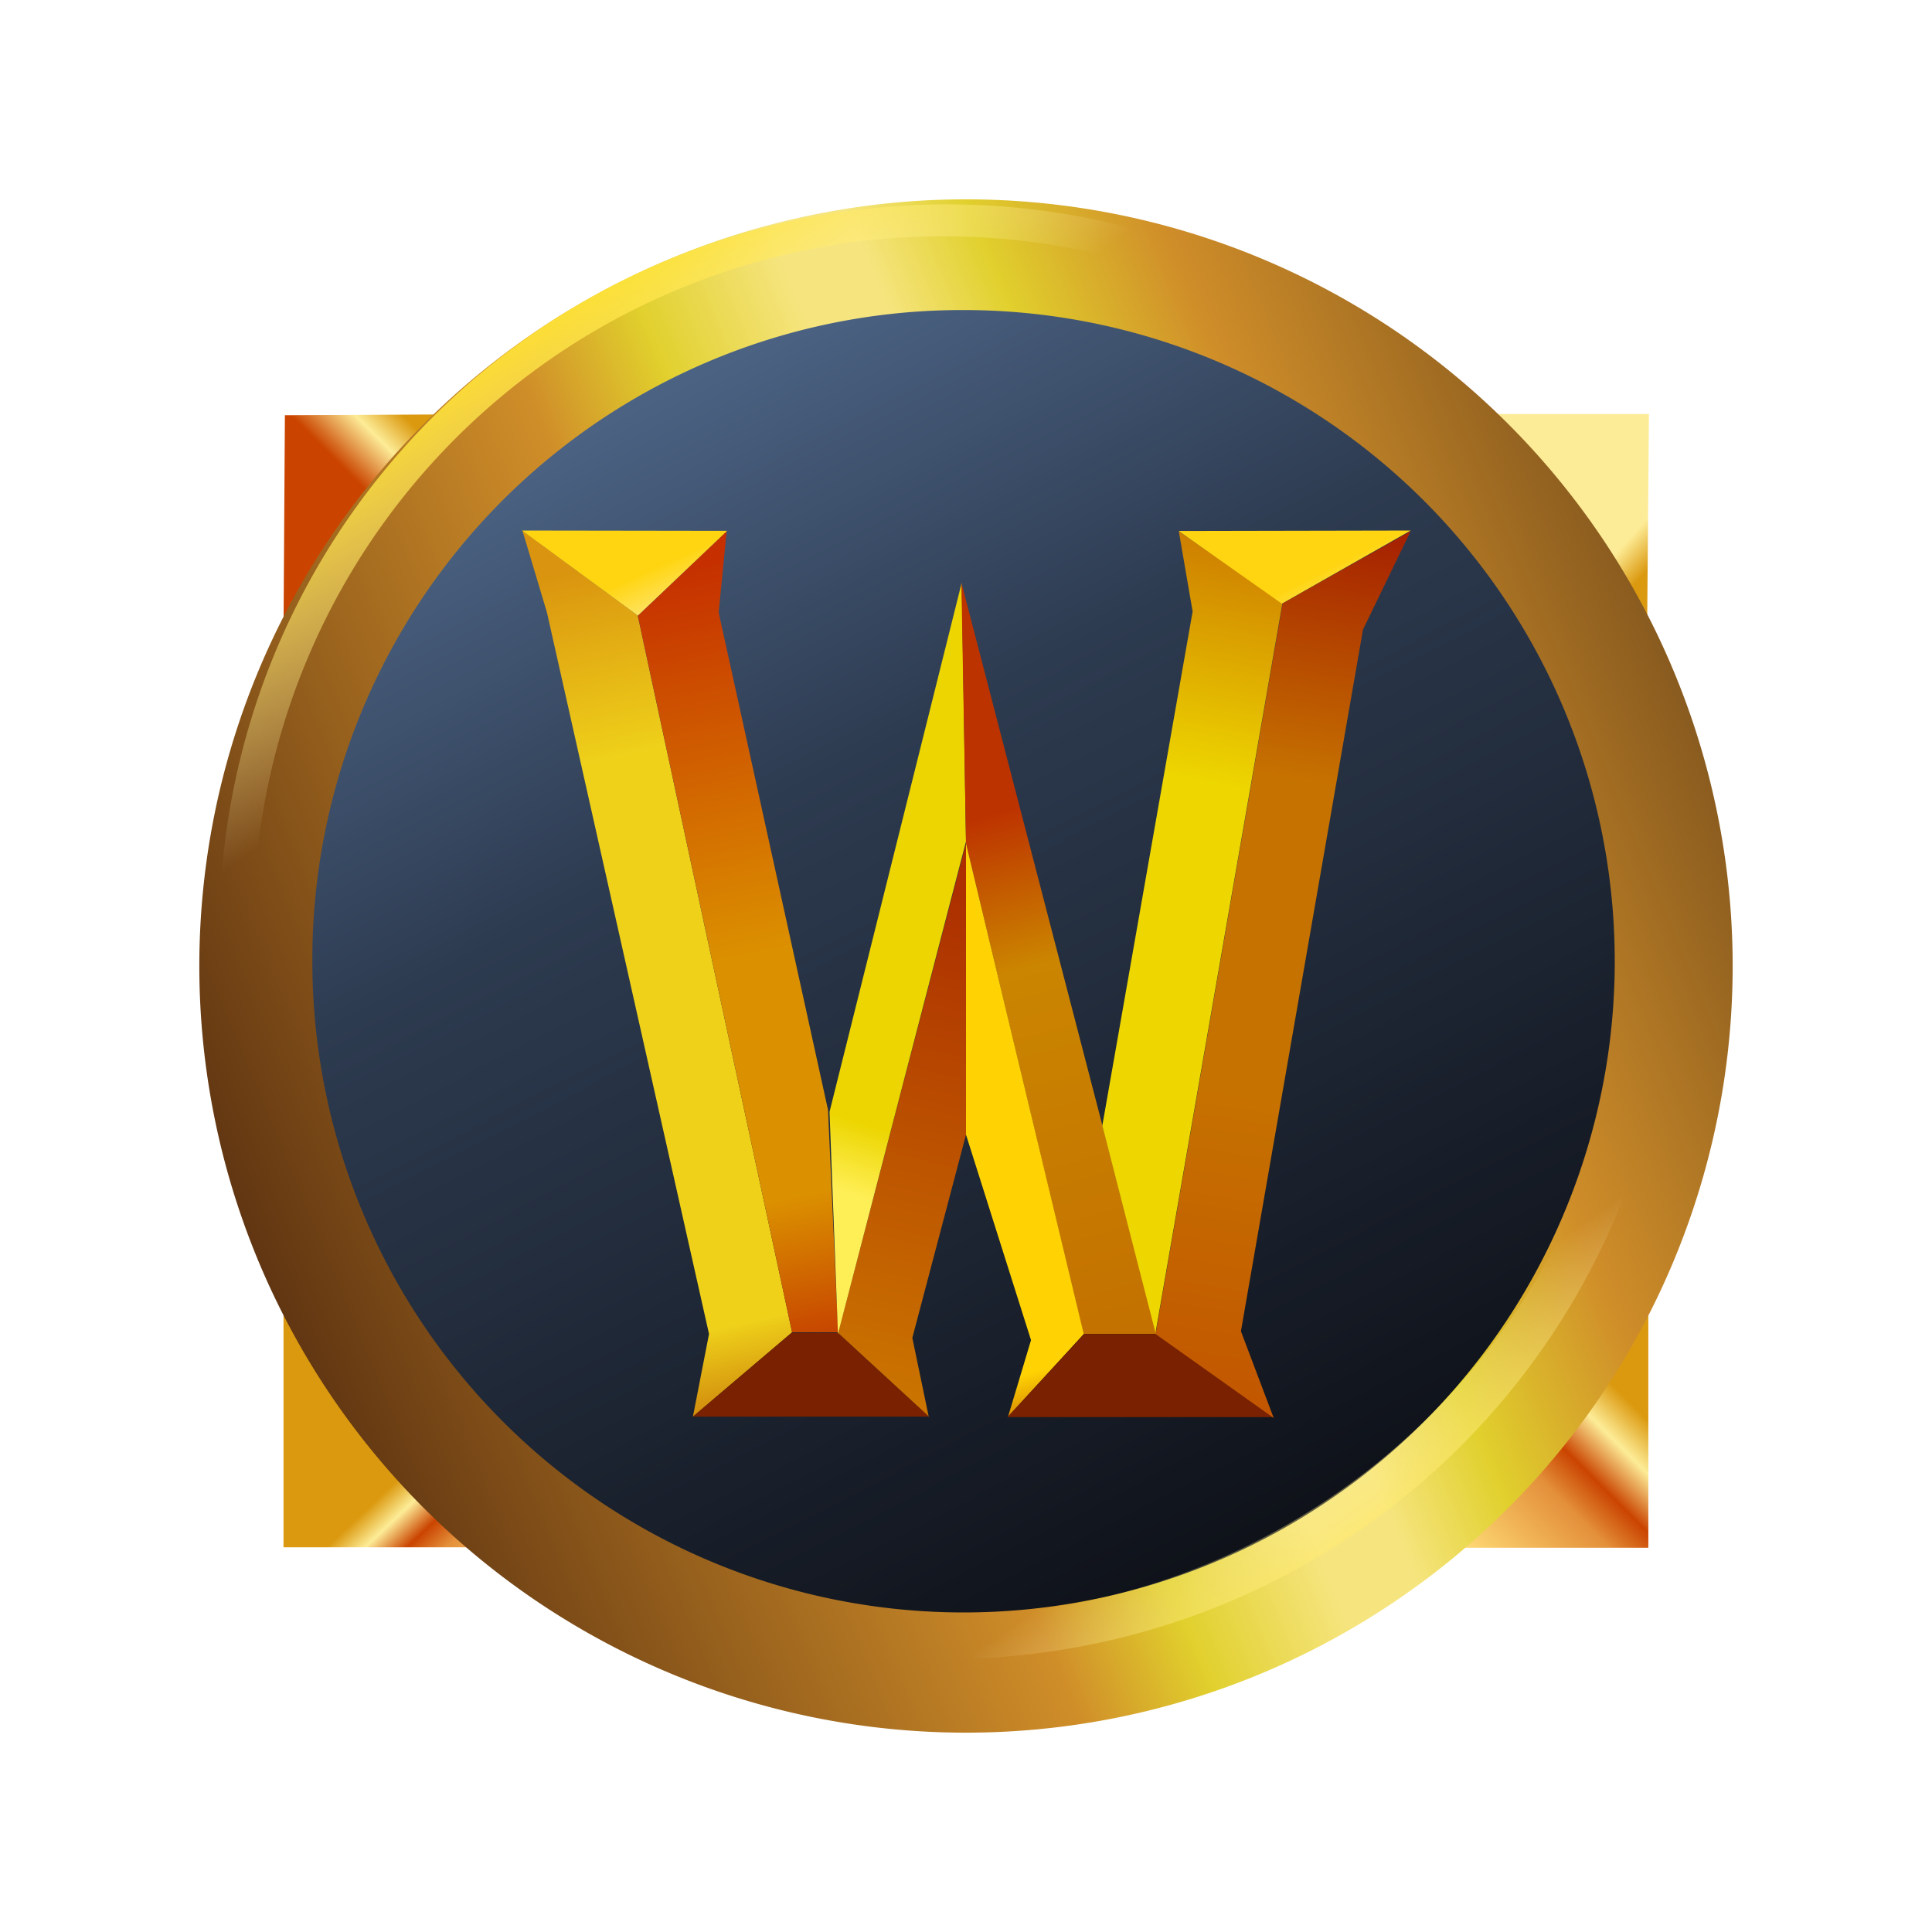 <svg class="S" xmlns="http://www.w3.org/2000/svg" xmlns:xlink="http://www.w3.org/1999/xlink" viewBox="0 0 126 126"><defs><linearGradient id="c" x1="-3186.99" x2="-3186.08" y1="-668.8" y2="-667.04" gradientTransform="translate(167772.31 35208.64) scale(52.63)" gradientUnits="userSpaceOnUse"><stop offset="0" stop-color="#5b779e"/><stop offset=".4" stop-color="#2d3b50"/><stop offset="1" stop-color="#0c0e14"/></linearGradient><linearGradient id="d" x1="-3156.3" x2="-3156.03" y1="-720.72" y2="-720.48" gradientTransform="translate(166217.31 37956.85) scale(52.63)" gradientUnits="userSpaceOnUse"><stop offset="0" stop-color="#fdec97"/><stop offset=".35" stop-color="#fdec97"/><stop offset=".51" stop-color="#fdec97"/><stop offset=".63" stop-color="#db990f"/><stop offset="1" stop-color="#db990f"/></linearGradient><linearGradient id="a" x1="-3156.32" x2="-3156.04" y1="-719.18" y2="-719.46" gradientTransform="translate(166217.31 37956.85) scale(52.63)" gradientUnits="userSpaceOnUse"><stop offset="0" stop-color="#ffdc76"/><stop offset=".33" stop-color="#e4903b"/><stop offset=".45" stop-color="#ca4400"/><stop offset=".58" stop-color="#fdec97"/><stop offset=".7" stop-color="#db990f"/><stop offset="1" stop-color="#db990f"/></linearGradient><linearGradient id="e" x1="-3157.61" x2="-3157.8" y1="-719.23" y2="-719.43" xlink:href="#a"/><linearGradient id="f" x1="-3157.83" x2="-3157.58" y1="-720.47" y2="-720.72" gradientTransform="translate(166217.31 37956.85) scale(52.63)" gradientUnits="userSpaceOnUse"><stop offset="0" stop-color="#ca4400"/><stop offset=".35" stop-color="#ca4400"/><stop offset=".51" stop-color="#fdec97"/><stop offset=".63" stop-color="#db990f"/><stop offset="1" stop-color="#db990f"/></linearGradient><linearGradient id="g" x1="-3157.44" x2="-3157.21" y1="-720.52" y2="-719.49" gradientTransform="translate(166217.31 37956.85) scale(52.63)" gradientUnits="userSpaceOnUse"><stop offset="0" stop-color="#da940f"/><stop offset=".23" stop-color="#efd11a"/><stop offset=".75" stop-color="#efd11a"/><stop offset=".91" stop-color="#efd11a"/><stop offset="1" stop-color="#d3900e"/></linearGradient><linearGradient id="h" x1="-3157.29" x2="-3157.09" y1="-720.52" y2="-719.55" gradientTransform="translate(166217.31 37956.85) scale(52.63)" gradientUnits="userSpaceOnUse"><stop offset="0" stop-color="#c63000"/><stop offset=".49" stop-color="#db9000"/><stop offset=".8" stop-color="#db9000"/><stop offset="1" stop-color="#c43b00"/></linearGradient><linearGradient id="i" x1="-3156.89" x2="-3157.04" y1="-720.06" y2="-719.44" gradientTransform="translate(166217.31 37956.85) scale(52.63)" gradientUnits="userSpaceOnUse"><stop offset="0" stop-color="#ad2f00"/><stop offset="1" stop-color="#cb7500"/></linearGradient><linearGradient id="j" x1="-3156.9" x2="-3157.11" y1="-720.36" y2="-719.7" gradientTransform="translate(166217.31 37956.85) scale(52.63)" gradientUnits="userSpaceOnUse"><stop offset="0" stop-color="#ecd500"/><stop offset=".87" stop-color="#ecd500"/><stop offset="1" stop-color="#ffef57"/></linearGradient><linearGradient id="b" x1="-3157.36" x2="-3157.31" y1="-720.53" y2="-720.42" gradientTransform="translate(166217.31 37956.85) scale(52.63)" gradientUnits="userSpaceOnUse"><stop offset="0" stop-color="#ffd511"/><stop offset="1" stop-color="#fdf8dc"/></linearGradient><linearGradient id="k" x1="-3156.97" x2="-3156.73" y1="-720.38" y2="-719.53" gradientTransform="translate(166217.31 37956.85) scale(52.63)" gradientUnits="userSpaceOnUse"><stop offset="0" stop-color="#bd3300"/><stop offset=".19" stop-color="#bd3300"/><stop offset=".41" stop-color="#cb8500"/><stop offset="1" stop-color="#c26f00"/></linearGradient><linearGradient id="l" x1="-3156.98" x2="-3156.82" y1="-720.05" y2="-719.48" gradientTransform="translate(166217.31 37956.85) scale(52.63)" gradientUnits="userSpaceOnUse"><stop offset="0" stop-color="#ffd303"/><stop offset=".9" stop-color="#ffd303"/><stop offset="1" stop-color="#d27e00"/></linearGradient><linearGradient id="m" x1="-3156.45" x2="-3156.63" y1="-720.54" y2="-719.43" gradientTransform="translate(166217.31 37956.85) scale(52.63)" gradientUnits="userSpaceOnUse"><stop offset="0" stop-color="#a51f00"/><stop offset=".29" stop-color="#c67200"/><stop offset=".64" stop-color="#c67200"/><stop offset="1" stop-color="#c25500"/></linearGradient><linearGradient id="n" x1="-3156.59" x2="-3156.77" y1="-720.52" y2="-719.54" gradientTransform="translate(166217.31 37956.85) scale(52.63)" gradientUnits="userSpaceOnUse"><stop offset="0" stop-color="#cd7c00"/><stop offset=".31" stop-color="#eed700"/><stop offset="1" stop-color="#eed700"/></linearGradient><linearGradient id="o" x1="-3156.53" x2="-3156.48" y1="-720.53" y2="-720.43" xlink:href="#b"/><linearGradient id="p" x1="-3157.99" x2="-3155.8" y1="-719.54" y2="-720.45" gradientTransform="translate(166217.31 37956.85) scale(52.63)" gradientUnits="userSpaceOnUse"><stop offset="0" stop-color="#51290e"/><stop offset=".35" stop-color="#d08e29"/><stop offset=".42" stop-color="#e1d02d"/><stop offset=".5" stop-color="#f6e57f"/><stop offset=".54" stop-color="#f6e57f"/><stop offset=".6" stop-color="#e1d02d"/><stop offset=".69" stop-color="#d08e29"/><stop offset="1" stop-color="#452a15"/></linearGradient><linearGradient id="q" x1="-3155.84" x2="-3156.97" y1="-718.24" y2="-719.84" gradientTransform="translate(166187.46 37903.69) scale(52.63)" gradientUnits="userSpaceOnUse"><stop offset="0" stop-color="#ffe12b"/><stop offset=".14" stop-color="#fff7c7" stop-opacity="0"/><stop offset=".82" stop-color="#fff7c7" stop-opacity="0"/><stop offset="1" stop-color="#ffe12b"/></linearGradient></defs><path fill="url(#c)" d="M108.54 62.83c0 25.22-19.89 45.66-44.45 45.67S19.61 88.07 19.61 62.86 39.5 17.2 64.06 17.19s44.47 20.43 44.48 45.64z"/><path fill="url(#d)" d="M94.35 27h13.19l-.12 14.15L94.35 27z"/><path fill="url(#a)" d="M107.5 85.18v15.76H92.4l15.1-15.77z"/><path fill="url(#e)" d="M32.75 100.91H18.49V85.39z"/><path fill="url(#f)" d="M18.49 41.15l.09-14.07L34 27 18.49 41.15z"/><path fill="url(#g)" d="M34.07 34.6l7.52 5.54 10.07 46.75-6.47 5.5L46.24 87 35.67 39.94z"/><path fill="#792100" d="M51.66 86.89l-6.47 5.5H60.6l-5.94-5.46h-3z"/><path fill="url(#h)" d="M47.39 34.65l-5.79 5.51 10.06 46.73h3L54 72.38l-7.13-32.44.52-5.29z"/><path fill="url(#i)" d="M60.59 92.39l-5.93-5.46L63 55v19l-3.5 13.25 1.07 5.15z"/><path fill="url(#j)" d="M62.72 38L63 54.88 54.65 87l-.55-14.49z"/><path fill="url(#b)" d="M34.05 34.6l7.55 5.55 5.82-5.53z"/><path fill="url(#k)" d="M62.7 38l.3 17 7.66 32h4.77L62.7 38z"/><path fill="url(#l)" d="M63 55v19l4.24 13.4-1.5 5 4.94-5.4L63 55z"/><path fill="#792100" d="M75.39 87H70.7l-5 5.42h17.34L75.39 87z"/><path fill="url(#m)" d="M88.88 41.08L92 34.64l-8.35 4.71L75.36 87l7.71 5.48-2.14-5.66 7.95-45.7z"/><path fill="url(#n)" d="M77.78 39.88l-.9-5.23 6.76 4.67-8.28 47.6-3.47-13.51z"/><path fill="url(#o)" d="M76.87 34.63l6.73 4.74L92 34.6z"/><path fill="url(#p)" d="M63 13a50 50 0 1050 50 50 50 0 00-50-50zm-.21 7.22a42.47 42.47 0 11-42.42 42.43 42.37 42.37 0 0142.42-42.43z"/><path fill="url(#q)" d="M61.74 13.33a47.43 47.43 0 1047.43 47.43 47.39 47.39 0 00-47.43-47.43zm-.21 2.08a45 45 0 11-45 45 45 45 0 0145-45z"/></svg>
